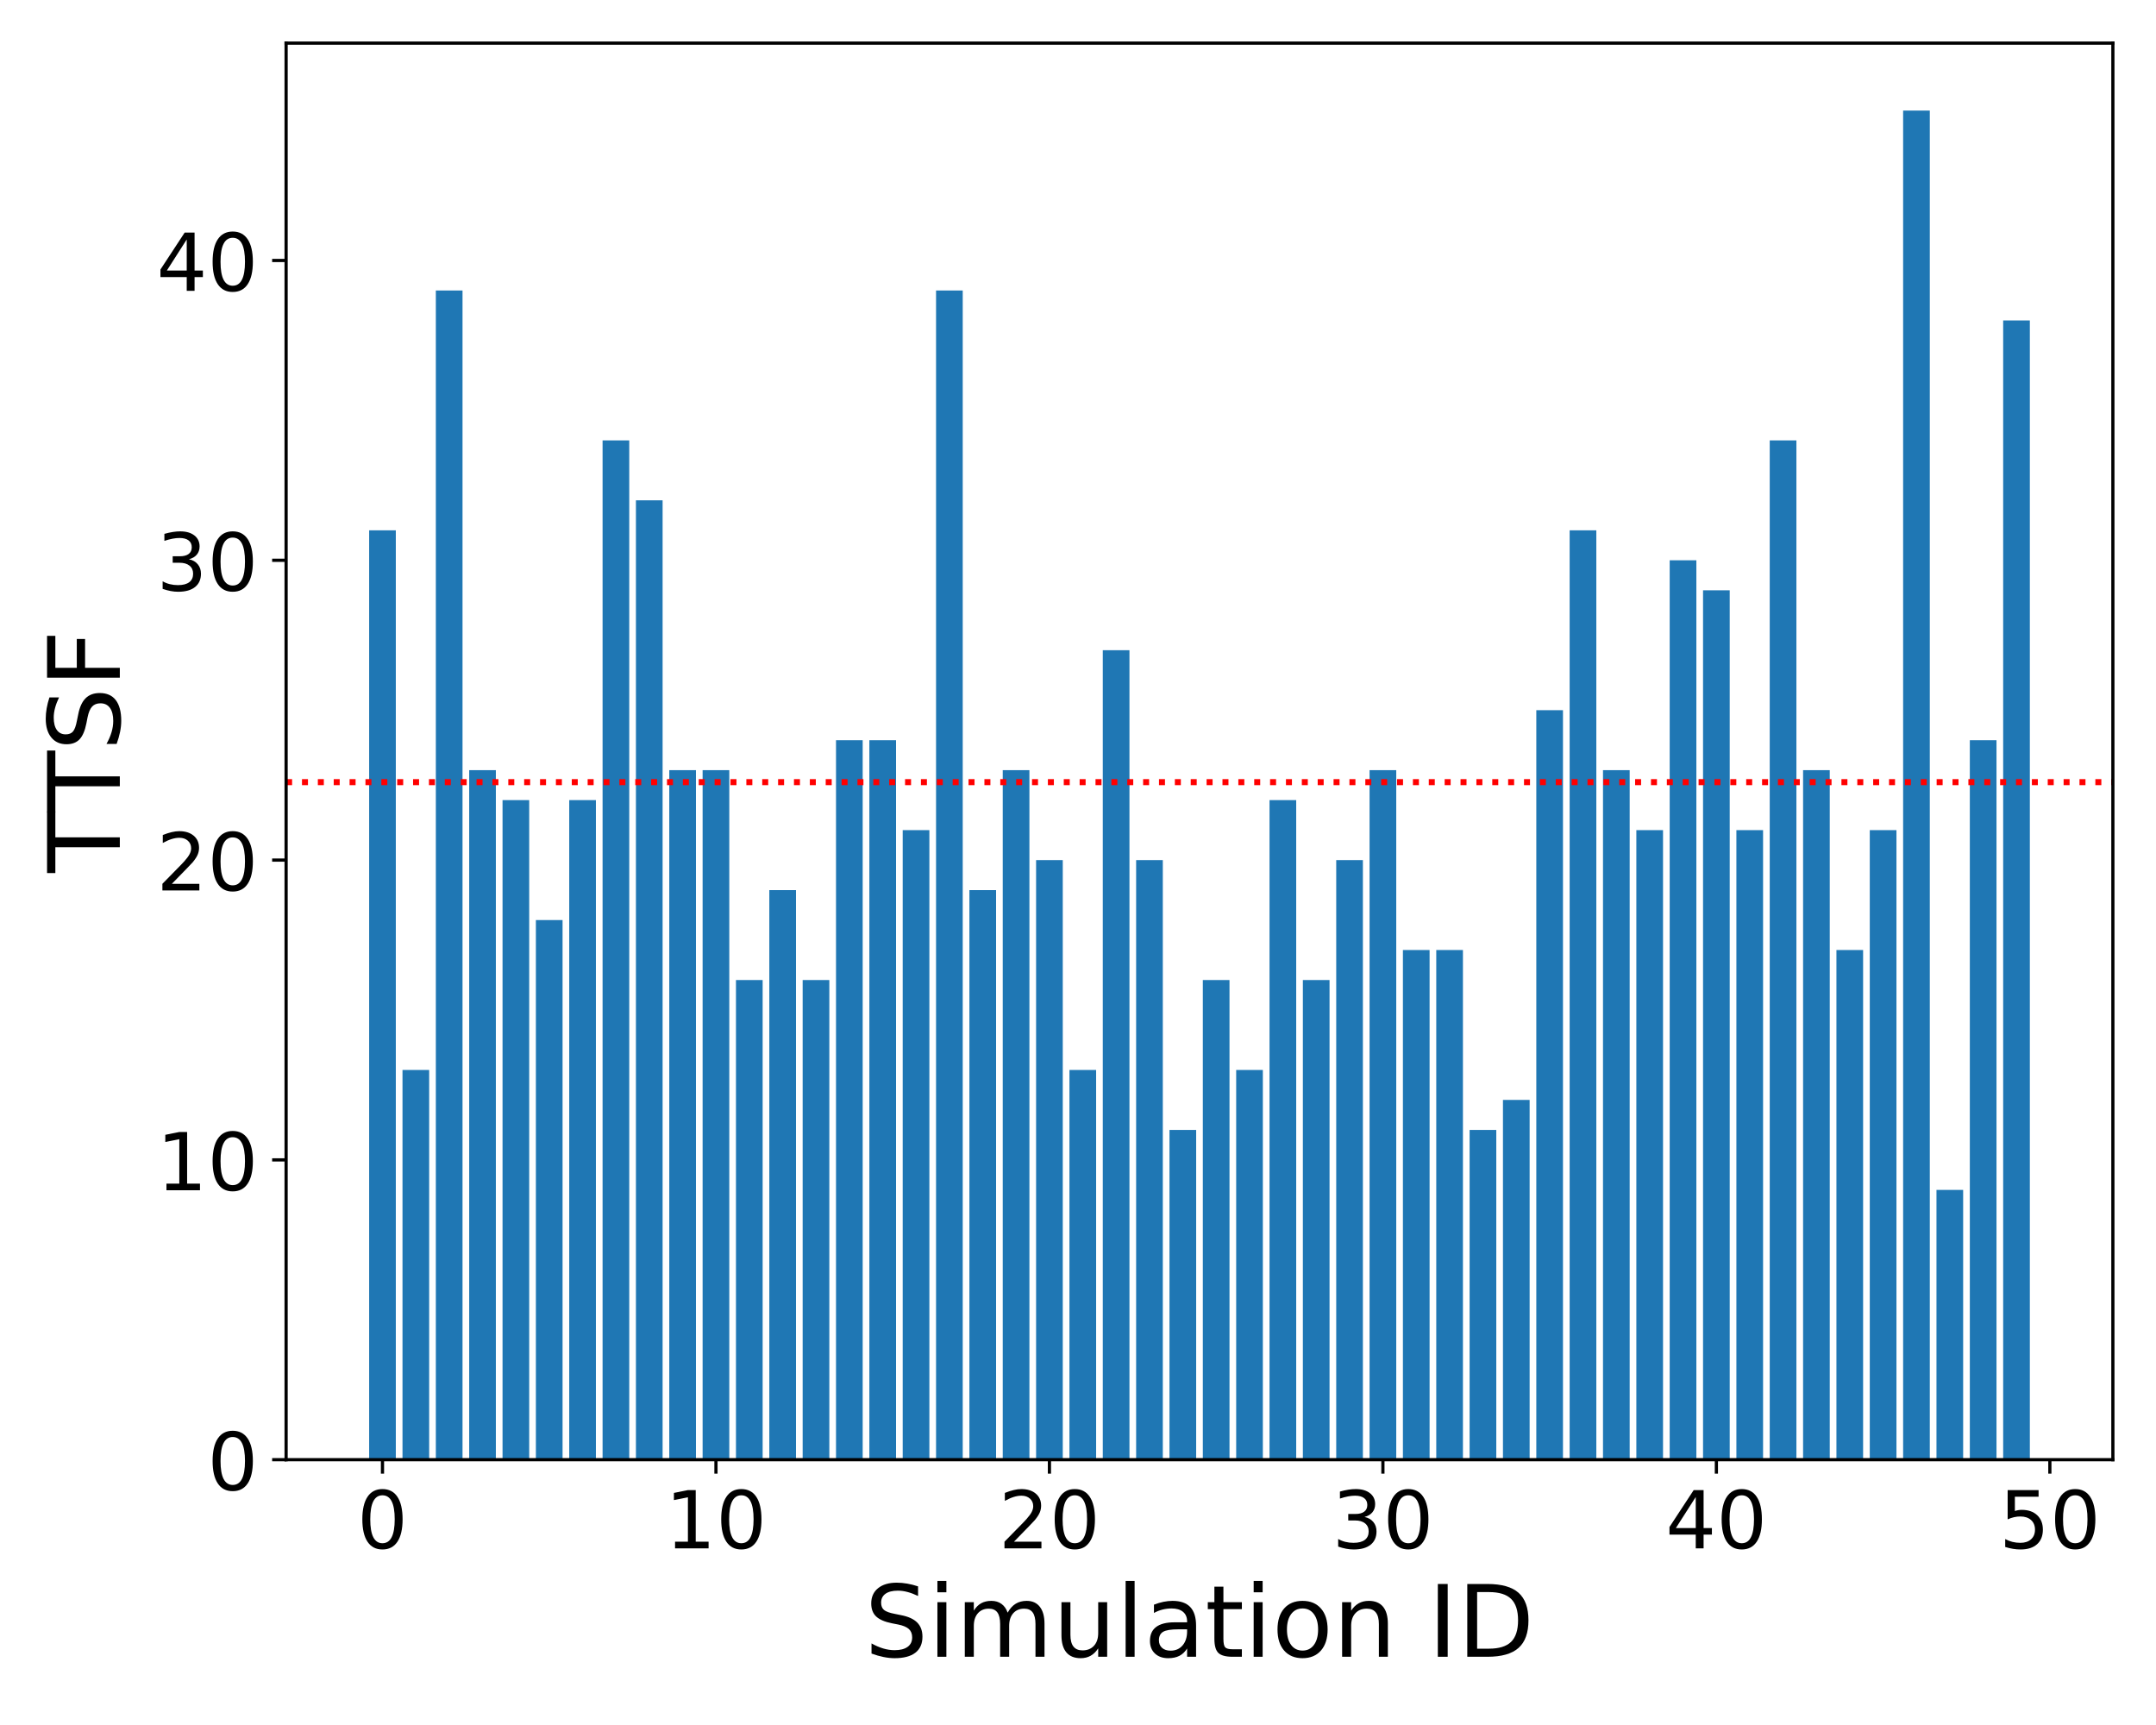 <?xml version="1.0" encoding="utf-8" standalone="no"?>
<!DOCTYPE svg PUBLIC "-//W3C//DTD SVG 1.1//EN"
  "http://www.w3.org/Graphics/SVG/1.1/DTD/svg11.dtd">
<!-- Created with matplotlib (https://matplotlib.org/) -->
<svg height="432pt" version="1.1" viewBox="0 0 540 432" width="540pt" xmlns="http://www.w3.org/2000/svg" xmlns:xlink="http://www.w3.org/1999/xlink">
 <defs>
  <style type="text/css">
*{stroke-linecap:butt;stroke-linejoin:round;}
  </style>
 </defs>
 <g id="figure_1">
  <g id="patch_1">
   <path d="M 0 432 
L 540 432 
L 540 0 
L 0 0 
z
" style="fill:#ffffff;"/>
  </g>
  <g id="axes_1">
   <g id="patch_2">
    <path d="M 71.66 365.56 
L 529.2 365.56 
L 529.2 10.8 
L 71.66 10.8 
z
" style="fill:#ffffff;"/>
   </g>
   <g id="patch_3">
    <path clip-path="url(#p465ca186b0)" d="M 92.457 365.56 
L 99.139 365.56 
L 99.139 132.807 
L 92.457 132.807 
z
" style="fill:#1f77b4;"/>
   </g>
   <g id="patch_4">
    <path clip-path="url(#p465ca186b0)" d="M 100.81 365.56 
L 107.491 365.56 
L 107.491 267.954 
L 100.81 267.954 
z
" style="fill:#1f77b4;"/>
   </g>
   <g id="patch_5">
    <path clip-path="url(#p465ca186b0)" d="M 109.162 365.56 
L 115.844 365.56 
L 115.844 72.742 
L 109.162 72.742 
z
" style="fill:#1f77b4;"/>
   </g>
   <g id="patch_6">
    <path clip-path="url(#p465ca186b0)" d="M 117.514 365.56 
L 124.196 365.56 
L 124.196 192.873 
L 117.514 192.873 
z
" style="fill:#1f77b4;"/>
   </g>
   <g id="patch_7">
    <path clip-path="url(#p465ca186b0)" d="M 125.867 365.56 
L 132.548 365.56 
L 132.548 200.381 
L 125.867 200.381 
z
" style="fill:#1f77b4;"/>
   </g>
   <g id="patch_8">
    <path clip-path="url(#p465ca186b0)" d="M 134.219 365.56 
L 140.901 365.56 
L 140.901 230.413 
L 134.219 230.413 
z
" style="fill:#1f77b4;"/>
   </g>
   <g id="patch_9">
    <path clip-path="url(#p465ca186b0)" d="M 142.571 365.56 
L 149.253 365.56 
L 149.253 200.381 
L 142.571 200.381 
z
" style="fill:#1f77b4;"/>
   </g>
   <g id="patch_10">
    <path clip-path="url(#p465ca186b0)" d="M 150.924 365.56 
L 157.605 365.56 
L 157.605 110.283 
L 150.924 110.283 
z
" style="fill:#1f77b4;"/>
   </g>
   <g id="patch_11">
    <path clip-path="url(#p465ca186b0)" d="M 159.276 365.56 
L 165.958 365.56 
L 165.958 125.299 
L 159.276 125.299 
z
" style="fill:#1f77b4;"/>
   </g>
   <g id="patch_12">
    <path clip-path="url(#p465ca186b0)" d="M 167.628 365.56 
L 174.31 365.56 
L 174.31 192.873 
L 167.628 192.873 
z
" style="fill:#1f77b4;"/>
   </g>
   <g id="patch_13">
    <path clip-path="url(#p465ca186b0)" d="M 175.98 365.56 
L 182.662 365.56 
L 182.662 192.873 
L 175.98 192.873 
z
" style="fill:#1f77b4;"/>
   </g>
   <g id="patch_14">
    <path clip-path="url(#p465ca186b0)" d="M 184.333 365.56 
L 191.015 365.56 
L 191.015 245.43 
L 184.333 245.43 
z
" style="fill:#1f77b4;"/>
   </g>
   <g id="patch_15">
    <path clip-path="url(#p465ca186b0)" d="M 192.685 365.56 
L 199.367 365.56 
L 199.367 222.905 
L 192.685 222.905 
z
" style="fill:#1f77b4;"/>
   </g>
   <g id="patch_16">
    <path clip-path="url(#p465ca186b0)" d="M 201.037 365.56 
L 207.719 365.56 
L 207.719 245.43 
L 201.037 245.43 
z
" style="fill:#1f77b4;"/>
   </g>
   <g id="patch_17">
    <path clip-path="url(#p465ca186b0)" d="M 209.39 365.56 
L 216.072 365.56 
L 216.072 185.364 
L 209.39 185.364 
z
" style="fill:#1f77b4;"/>
   </g>
   <g id="patch_18">
    <path clip-path="url(#p465ca186b0)" d="M 217.742 365.56 
L 224.424 365.56 
L 224.424 185.364 
L 217.742 185.364 
z
" style="fill:#1f77b4;"/>
   </g>
   <g id="patch_19">
    <path clip-path="url(#p465ca186b0)" d="M 226.094 365.56 
L 232.776 365.56 
L 232.776 207.889 
L 226.094 207.889 
z
" style="fill:#1f77b4;"/>
   </g>
   <g id="patch_20">
    <path clip-path="url(#p465ca186b0)" d="M 234.447 365.56 
L 241.129 365.56 
L 241.129 72.742 
L 234.447 72.742 
z
" style="fill:#1f77b4;"/>
   </g>
   <g id="patch_21">
    <path clip-path="url(#p465ca186b0)" d="M 242.799 365.56 
L 249.481 365.56 
L 249.481 222.905 
L 242.799 222.905 
z
" style="fill:#1f77b4;"/>
   </g>
   <g id="patch_22">
    <path clip-path="url(#p465ca186b0)" d="M 251.151 365.56 
L 257.833 365.56 
L 257.833 192.873 
L 251.151 192.873 
z
" style="fill:#1f77b4;"/>
   </g>
   <g id="patch_23">
    <path clip-path="url(#p465ca186b0)" d="M 259.504 365.56 
L 266.185 365.56 
L 266.185 215.397 
L 259.504 215.397 
z
" style="fill:#1f77b4;"/>
   </g>
   <g id="patch_24">
    <path clip-path="url(#p465ca186b0)" d="M 267.856 365.56 
L 274.538 365.56 
L 274.538 267.954 
L 267.856 267.954 
z
" style="fill:#1f77b4;"/>
   </g>
   <g id="patch_25">
    <path clip-path="url(#p465ca186b0)" d="M 276.208 365.56 
L 282.89 365.56 
L 282.89 162.84 
L 276.208 162.84 
z
" style="fill:#1f77b4;"/>
   </g>
   <g id="patch_26">
    <path clip-path="url(#p465ca186b0)" d="M 284.561 365.56 
L 291.242 365.56 
L 291.242 215.397 
L 284.561 215.397 
z
" style="fill:#1f77b4;"/>
   </g>
   <g id="patch_27">
    <path clip-path="url(#p465ca186b0)" d="M 292.913 365.56 
L 299.595 365.56 
L 299.595 282.97 
L 292.913 282.97 
z
" style="fill:#1f77b4;"/>
   </g>
   <g id="patch_28">
    <path clip-path="url(#p465ca186b0)" d="M 301.265 365.56 
L 307.947 365.56 
L 307.947 245.43 
L 301.265 245.43 
z
" style="fill:#1f77b4;"/>
   </g>
   <g id="patch_29">
    <path clip-path="url(#p465ca186b0)" d="M 309.618 365.56 
L 316.299 365.56 
L 316.299 267.954 
L 309.618 267.954 
z
" style="fill:#1f77b4;"/>
   </g>
   <g id="patch_30">
    <path clip-path="url(#p465ca186b0)" d="M 317.97 365.56 
L 324.652 365.56 
L 324.652 200.381 
L 317.97 200.381 
z
" style="fill:#1f77b4;"/>
   </g>
   <g id="patch_31">
    <path clip-path="url(#p465ca186b0)" d="M 326.322 365.56 
L 333.004 365.56 
L 333.004 245.43 
L 326.322 245.43 
z
" style="fill:#1f77b4;"/>
   </g>
   <g id="patch_32">
    <path clip-path="url(#p465ca186b0)" d="M 334.675 365.56 
L 341.356 365.56 
L 341.356 215.397 
L 334.675 215.397 
z
" style="fill:#1f77b4;"/>
   </g>
   <g id="patch_33">
    <path clip-path="url(#p465ca186b0)" d="M 343.027 365.56 
L 349.709 365.56 
L 349.709 192.873 
L 343.027 192.873 
z
" style="fill:#1f77b4;"/>
   </g>
   <g id="patch_34">
    <path clip-path="url(#p465ca186b0)" d="M 351.379 365.56 
L 358.061 365.56 
L 358.061 237.921 
L 351.379 237.921 
z
" style="fill:#1f77b4;"/>
   </g>
   <g id="patch_35">
    <path clip-path="url(#p465ca186b0)" d="M 359.731 365.56 
L 366.413 365.56 
L 366.413 237.921 
L 359.731 237.921 
z
" style="fill:#1f77b4;"/>
   </g>
   <g id="patch_36">
    <path clip-path="url(#p465ca186b0)" d="M 368.084 365.56 
L 374.766 365.56 
L 374.766 282.97 
L 368.084 282.97 
z
" style="fill:#1f77b4;"/>
   </g>
   <g id="patch_37">
    <path clip-path="url(#p465ca186b0)" d="M 376.436 365.56 
L 383.118 365.56 
L 383.118 275.462 
L 376.436 275.462 
z
" style="fill:#1f77b4;"/>
   </g>
   <g id="patch_38">
    <path clip-path="url(#p465ca186b0)" d="M 384.788 365.56 
L 391.47 365.56 
L 391.47 177.856 
L 384.788 177.856 
z
" style="fill:#1f77b4;"/>
   </g>
   <g id="patch_39">
    <path clip-path="url(#p465ca186b0)" d="M 393.141 365.56 
L 399.823 365.56 
L 399.823 132.807 
L 393.141 132.807 
z
" style="fill:#1f77b4;"/>
   </g>
   <g id="patch_40">
    <path clip-path="url(#p465ca186b0)" d="M 401.493 365.56 
L 408.175 365.56 
L 408.175 192.873 
L 401.493 192.873 
z
" style="fill:#1f77b4;"/>
   </g>
   <g id="patch_41">
    <path clip-path="url(#p465ca186b0)" d="M 409.845 365.56 
L 416.527 365.56 
L 416.527 207.889 
L 409.845 207.889 
z
" style="fill:#1f77b4;"/>
   </g>
   <g id="patch_42">
    <path clip-path="url(#p465ca186b0)" d="M 418.198 365.56 
L 424.88 365.56 
L 424.88 140.316 
L 418.198 140.316 
z
" style="fill:#1f77b4;"/>
   </g>
   <g id="patch_43">
    <path clip-path="url(#p465ca186b0)" d="M 426.55 365.56 
L 433.232 365.56 
L 433.232 147.824 
L 426.55 147.824 
z
" style="fill:#1f77b4;"/>
   </g>
   <g id="patch_44">
    <path clip-path="url(#p465ca186b0)" d="M 434.902 365.56 
L 441.584 365.56 
L 441.584 207.889 
L 434.902 207.889 
z
" style="fill:#1f77b4;"/>
   </g>
   <g id="patch_45">
    <path clip-path="url(#p465ca186b0)" d="M 443.255 365.56 
L 449.936 365.56 
L 449.936 110.283 
L 443.255 110.283 
z
" style="fill:#1f77b4;"/>
   </g>
   <g id="patch_46">
    <path clip-path="url(#p465ca186b0)" d="M 451.607 365.56 
L 458.289 365.56 
L 458.289 192.873 
L 451.607 192.873 
z
" style="fill:#1f77b4;"/>
   </g>
   <g id="patch_47">
    <path clip-path="url(#p465ca186b0)" d="M 459.959 365.56 
L 466.641 365.56 
L 466.641 237.921 
L 459.959 237.921 
z
" style="fill:#1f77b4;"/>
   </g>
   <g id="patch_48">
    <path clip-path="url(#p465ca186b0)" d="M 468.312 365.56 
L 474.993 365.56 
L 474.993 207.889 
L 468.312 207.889 
z
" style="fill:#1f77b4;"/>
   </g>
   <g id="patch_49">
    <path clip-path="url(#p465ca186b0)" d="M 476.664 365.56 
L 483.346 365.56 
L 483.346 27.693 
L 476.664 27.693 
z
" style="fill:#1f77b4;"/>
   </g>
   <g id="patch_50">
    <path clip-path="url(#p465ca186b0)" d="M 485.016 365.56 
L 491.698 365.56 
L 491.698 297.987 
L 485.016 297.987 
z
" style="fill:#1f77b4;"/>
   </g>
   <g id="patch_51">
    <path clip-path="url(#p465ca186b0)" d="M 493.369 365.56 
L 500.05 365.56 
L 500.05 185.364 
L 493.369 185.364 
z
" style="fill:#1f77b4;"/>
   </g>
   <g id="patch_52">
    <path clip-path="url(#p465ca186b0)" d="M 501.721 365.56 
L 508.403 365.56 
L 508.403 80.25 
L 501.721 80.25 
z
" style="fill:#1f77b4;"/>
   </g>
   <g id="matplotlib.axis_1">
    <g id="xtick_1">
     <g id="line2d_1">
      <defs>
       <path d="M 0 0 
L 0 3.5 
" id="mf72cc2d0cd" style="stroke:#000000;stroke-width:0.8;"/>
      </defs>
      <g>
       <use style="stroke:#000000;stroke-width:0.8;" x="95.798" xlink:href="#mf72cc2d0cd" y="365.56"/>
      </g>
     </g>
     <g id="text_1">
      <!-- 0 -->
      <defs>
       <path d="M 31.781 66.406 
Q 24.172 66.406 20.328 58.906 
Q 16.5 51.422 16.5 36.375 
Q 16.5 21.391 20.328 13.891 
Q 24.172 6.391 31.781 6.391 
Q 39.453 6.391 43.281 13.891 
Q 47.125 21.391 47.125 36.375 
Q 47.125 51.422 43.281 58.906 
Q 39.453 66.406 31.781 66.406 
z
M 31.781 74.219 
Q 44.047 74.219 50.516 64.516 
Q 56.984 54.828 56.984 36.375 
Q 56.984 17.969 50.516 8.266 
Q 44.047 -1.422 31.781 -1.422 
Q 19.531 -1.422 13.062 8.266 
Q 6.594 17.969 6.594 36.375 
Q 6.594 54.828 13.062 64.516 
Q 19.531 74.219 31.781 74.219 
z
" id="DejaVuSans-48"/>
      </defs>
      <g transform="translate(89.436 387.757)scale(0.2 -0.2)">
       <use xlink:href="#DejaVuSans-48"/>
      </g>
     </g>
    </g>
    <g id="xtick_2">
     <g id="line2d_2">
      <g>
       <use style="stroke:#000000;stroke-width:0.8;" x="179.321" xlink:href="#mf72cc2d0cd" y="365.56"/>
      </g>
     </g>
     <g id="text_2">
      <!-- 10 -->
      <defs>
       <path d="M 12.406 8.297 
L 28.516 8.297 
L 28.516 63.922 
L 10.984 60.406 
L 10.984 69.391 
L 28.422 72.906 
L 38.281 72.906 
L 38.281 8.297 
L 54.391 8.297 
L 54.391 0 
L 12.406 0 
z
" id="DejaVuSans-49"/>
      </defs>
      <g transform="translate(166.596 387.757)scale(0.2 -0.2)">
       <use xlink:href="#DejaVuSans-49"/>
       <use x="63.623" xlink:href="#DejaVuSans-48"/>
      </g>
     </g>
    </g>
    <g id="xtick_3">
     <g id="line2d_3">
      <g>
       <use style="stroke:#000000;stroke-width:0.8;" x="262.845" xlink:href="#mf72cc2d0cd" y="365.56"/>
      </g>
     </g>
     <g id="text_3">
      <!-- 20 -->
      <defs>
       <path d="M 19.188 8.297 
L 53.609 8.297 
L 53.609 0 
L 7.328 0 
L 7.328 8.297 
Q 12.938 14.109 22.625 23.891 
Q 32.328 33.688 34.812 36.531 
Q 39.547 41.844 41.422 45.531 
Q 43.312 49.219 43.312 52.781 
Q 43.312 58.594 39.234 62.25 
Q 35.156 65.922 28.609 65.922 
Q 23.969 65.922 18.812 64.312 
Q 13.672 62.703 7.812 59.422 
L 7.812 69.391 
Q 13.766 71.781 18.938 73 
Q 24.125 74.219 28.422 74.219 
Q 39.75 74.219 46.484 68.547 
Q 53.219 62.891 53.219 53.422 
Q 53.219 48.922 51.531 44.891 
Q 49.859 40.875 45.406 35.406 
Q 44.188 33.984 37.641 27.219 
Q 31.109 20.453 19.188 8.297 
z
" id="DejaVuSans-50"/>
      </defs>
      <g transform="translate(250.12 387.757)scale(0.2 -0.2)">
       <use xlink:href="#DejaVuSans-50"/>
       <use x="63.623" xlink:href="#DejaVuSans-48"/>
      </g>
     </g>
    </g>
    <g id="xtick_4">
     <g id="line2d_4">
      <g>
       <use style="stroke:#000000;stroke-width:0.8;" x="346.368" xlink:href="#mf72cc2d0cd" y="365.56"/>
      </g>
     </g>
     <g id="text_4">
      <!-- 30 -->
      <defs>
       <path d="M 40.578 39.312 
Q 47.656 37.797 51.625 33 
Q 55.609 28.219 55.609 21.188 
Q 55.609 10.406 48.188 4.484 
Q 40.766 -1.422 27.094 -1.422 
Q 22.516 -1.422 17.656 -0.516 
Q 12.797 0.391 7.625 2.203 
L 7.625 11.719 
Q 11.719 9.328 16.594 8.109 
Q 21.484 6.891 26.812 6.891 
Q 36.078 6.891 40.938 10.547 
Q 45.797 14.203 45.797 21.188 
Q 45.797 27.641 41.281 31.266 
Q 36.766 34.906 28.719 34.906 
L 20.219 34.906 
L 20.219 43.016 
L 29.109 43.016 
Q 36.375 43.016 40.234 45.922 
Q 44.094 48.828 44.094 54.297 
Q 44.094 59.906 40.109 62.906 
Q 36.141 65.922 28.719 65.922 
Q 24.656 65.922 20.016 65.031 
Q 15.375 64.156 9.812 62.312 
L 9.812 71.094 
Q 15.438 72.656 20.344 73.438 
Q 25.25 74.219 29.594 74.219 
Q 40.828 74.219 47.359 69.109 
Q 53.906 64.016 53.906 55.328 
Q 53.906 49.266 50.438 45.094 
Q 46.969 40.922 40.578 39.312 
z
" id="DejaVuSans-51"/>
      </defs>
      <g transform="translate(333.643 387.757)scale(0.2 -0.2)">
       <use xlink:href="#DejaVuSans-51"/>
       <use x="63.623" xlink:href="#DejaVuSans-48"/>
      </g>
     </g>
    </g>
    <g id="xtick_5">
     <g id="line2d_5">
      <g>
       <use style="stroke:#000000;stroke-width:0.8;" x="429.891" xlink:href="#mf72cc2d0cd" y="365.56"/>
      </g>
     </g>
     <g id="text_5">
      <!-- 40 -->
      <defs>
       <path d="M 37.797 64.312 
L 12.891 25.391 
L 37.797 25.391 
z
M 35.203 72.906 
L 47.609 72.906 
L 47.609 25.391 
L 58.016 25.391 
L 58.016 17.188 
L 47.609 17.188 
L 47.609 0 
L 37.797 0 
L 37.797 17.188 
L 4.891 17.188 
L 4.891 26.703 
z
" id="DejaVuSans-52"/>
      </defs>
      <g transform="translate(417.166 387.757)scale(0.2 -0.2)">
       <use xlink:href="#DejaVuSans-52"/>
       <use x="63.623" xlink:href="#DejaVuSans-48"/>
      </g>
     </g>
    </g>
    <g id="xtick_6">
     <g id="line2d_6">
      <g>
       <use style="stroke:#000000;stroke-width:0.8;" x="513.414" xlink:href="#mf72cc2d0cd" y="365.56"/>
      </g>
     </g>
     <g id="text_6">
      <!-- 50 -->
      <defs>
       <path d="M 10.797 72.906 
L 49.516 72.906 
L 49.516 64.594 
L 19.828 64.594 
L 19.828 46.734 
Q 21.969 47.469 24.109 47.828 
Q 26.266 48.188 28.422 48.188 
Q 40.625 48.188 47.75 41.5 
Q 54.891 34.812 54.891 23.391 
Q 54.891 11.625 47.562 5.094 
Q 40.234 -1.422 26.906 -1.422 
Q 22.312 -1.422 17.547 -0.641 
Q 12.797 0.141 7.719 1.703 
L 7.719 11.625 
Q 12.109 9.234 16.797 8.062 
Q 21.484 6.891 26.703 6.891 
Q 35.156 6.891 40.078 11.328 
Q 45.016 15.766 45.016 23.391 
Q 45.016 31 40.078 35.438 
Q 35.156 39.891 26.703 39.891 
Q 22.75 39.891 18.812 39.016 
Q 14.891 38.141 10.797 36.281 
z
" id="DejaVuSans-53"/>
      </defs>
      <g transform="translate(500.689 387.757)scale(0.2 -0.2)">
       <use xlink:href="#DejaVuSans-53"/>
       <use x="63.623" xlink:href="#DejaVuSans-48"/>
      </g>
     </g>
    </g>
    <g id="text_7">
     <!-- Simulation ID -->
     <defs>
      <path d="M 53.516 70.516 
L 53.516 60.891 
Q 47.906 63.578 42.922 64.891 
Q 37.938 66.219 33.297 66.219 
Q 25.25 66.219 20.875 63.094 
Q 16.5 59.969 16.5 54.203 
Q 16.5 49.359 19.406 46.891 
Q 22.312 44.438 30.422 42.922 
L 36.375 41.703 
Q 47.406 39.594 52.656 34.297 
Q 57.906 29 57.906 20.125 
Q 57.906 9.516 50.797 4.047 
Q 43.703 -1.422 29.984 -1.422 
Q 24.812 -1.422 18.969 -0.25 
Q 13.141 0.922 6.891 3.219 
L 6.891 13.375 
Q 12.891 10.016 18.656 8.297 
Q 24.422 6.594 29.984 6.594 
Q 38.422 6.594 43.016 9.906 
Q 47.609 13.234 47.609 19.391 
Q 47.609 24.75 44.312 27.781 
Q 41.016 30.812 33.5 32.328 
L 27.484 33.5 
Q 16.453 35.688 11.516 40.375 
Q 6.594 45.062 6.594 53.422 
Q 6.594 63.094 13.406 68.656 
Q 20.219 74.219 32.172 74.219 
Q 37.312 74.219 42.625 73.281 
Q 47.953 72.359 53.516 70.516 
z
" id="DejaVuSans-83"/>
      <path d="M 9.422 54.688 
L 18.406 54.688 
L 18.406 0 
L 9.422 0 
z
M 9.422 75.984 
L 18.406 75.984 
L 18.406 64.594 
L 9.422 64.594 
z
" id="DejaVuSans-105"/>
      <path d="M 52 44.188 
Q 55.375 50.25 60.062 53.125 
Q 64.75 56 71.094 56 
Q 79.641 56 84.281 50.016 
Q 88.922 44.047 88.922 33.016 
L 88.922 0 
L 79.891 0 
L 79.891 32.719 
Q 79.891 40.578 77.094 44.375 
Q 74.312 48.188 68.609 48.188 
Q 61.625 48.188 57.562 43.547 
Q 53.516 38.922 53.516 30.906 
L 53.516 0 
L 44.484 0 
L 44.484 32.719 
Q 44.484 40.625 41.703 44.406 
Q 38.922 48.188 33.109 48.188 
Q 26.219 48.188 22.156 43.531 
Q 18.109 38.875 18.109 30.906 
L 18.109 0 
L 9.078 0 
L 9.078 54.688 
L 18.109 54.688 
L 18.109 46.188 
Q 21.188 51.219 25.484 53.609 
Q 29.781 56 35.688 56 
Q 41.656 56 45.828 52.969 
Q 50 49.953 52 44.188 
z
" id="DejaVuSans-109"/>
      <path d="M 8.5 21.578 
L 8.5 54.688 
L 17.484 54.688 
L 17.484 21.922 
Q 17.484 14.156 20.5 10.266 
Q 23.531 6.391 29.594 6.391 
Q 36.859 6.391 41.078 11.031 
Q 45.312 15.672 45.312 23.688 
L 45.312 54.688 
L 54.297 54.688 
L 54.297 0 
L 45.312 0 
L 45.312 8.406 
Q 42.047 3.422 37.719 1 
Q 33.406 -1.422 27.688 -1.422 
Q 18.266 -1.422 13.375 4.438 
Q 8.5 10.297 8.5 21.578 
z
M 31.109 56 
z
" id="DejaVuSans-117"/>
      <path d="M 9.422 75.984 
L 18.406 75.984 
L 18.406 0 
L 9.422 0 
z
" id="DejaVuSans-108"/>
      <path d="M 34.281 27.484 
Q 23.391 27.484 19.188 25 
Q 14.984 22.516 14.984 16.5 
Q 14.984 11.719 18.141 8.906 
Q 21.297 6.109 26.703 6.109 
Q 34.188 6.109 38.703 11.406 
Q 43.219 16.703 43.219 25.484 
L 43.219 27.484 
z
M 52.203 31.203 
L 52.203 0 
L 43.219 0 
L 43.219 8.297 
Q 40.141 3.328 35.547 0.953 
Q 30.953 -1.422 24.312 -1.422 
Q 15.922 -1.422 10.953 3.297 
Q 6 8.016 6 15.922 
Q 6 25.141 12.172 29.828 
Q 18.359 34.516 30.609 34.516 
L 43.219 34.516 
L 43.219 35.406 
Q 43.219 41.609 39.141 45 
Q 35.062 48.391 27.688 48.391 
Q 23 48.391 18.547 47.266 
Q 14.109 46.141 10.016 43.891 
L 10.016 52.203 
Q 14.938 54.109 19.578 55.047 
Q 24.219 56 28.609 56 
Q 40.484 56 46.344 49.844 
Q 52.203 43.703 52.203 31.203 
z
" id="DejaVuSans-97"/>
      <path d="M 18.312 70.219 
L 18.312 54.688 
L 36.812 54.688 
L 36.812 47.703 
L 18.312 47.703 
L 18.312 18.016 
Q 18.312 11.328 20.141 9.422 
Q 21.969 7.516 27.594 7.516 
L 36.812 7.516 
L 36.812 0 
L 27.594 0 
Q 17.188 0 13.234 3.875 
Q 9.281 7.766 9.281 18.016 
L 9.281 47.703 
L 2.688 47.703 
L 2.688 54.688 
L 9.281 54.688 
L 9.281 70.219 
z
" id="DejaVuSans-116"/>
      <path d="M 30.609 48.391 
Q 23.391 48.391 19.188 42.75 
Q 14.984 37.109 14.984 27.297 
Q 14.984 17.484 19.156 11.844 
Q 23.344 6.203 30.609 6.203 
Q 37.797 6.203 41.984 11.859 
Q 46.188 17.531 46.188 27.297 
Q 46.188 37.016 41.984 42.703 
Q 37.797 48.391 30.609 48.391 
z
M 30.609 56 
Q 42.328 56 49.016 48.375 
Q 55.719 40.766 55.719 27.297 
Q 55.719 13.875 49.016 6.219 
Q 42.328 -1.422 30.609 -1.422 
Q 18.844 -1.422 12.172 6.219 
Q 5.516 13.875 5.516 27.297 
Q 5.516 40.766 12.172 48.375 
Q 18.844 56 30.609 56 
z
" id="DejaVuSans-111"/>
      <path d="M 54.891 33.016 
L 54.891 0 
L 45.906 0 
L 45.906 32.719 
Q 45.906 40.484 42.875 44.328 
Q 39.844 48.188 33.797 48.188 
Q 26.516 48.188 22.312 43.547 
Q 18.109 38.922 18.109 30.906 
L 18.109 0 
L 9.078 0 
L 9.078 54.688 
L 18.109 54.688 
L 18.109 46.188 
Q 21.344 51.125 25.703 53.562 
Q 30.078 56 35.797 56 
Q 45.219 56 50.047 50.172 
Q 54.891 44.344 54.891 33.016 
z
" id="DejaVuSans-110"/>
      <path id="DejaVuSans-32"/>
      <path d="M 9.812 72.906 
L 19.672 72.906 
L 19.672 0 
L 9.812 0 
z
" id="DejaVuSans-73"/>
      <path d="M 19.672 64.797 
L 19.672 8.109 
L 31.594 8.109 
Q 46.688 8.109 53.688 14.938 
Q 60.688 21.781 60.688 36.531 
Q 60.688 51.172 53.688 57.984 
Q 46.688 64.797 31.594 64.797 
z
M 9.812 72.906 
L 30.078 72.906 
Q 51.266 72.906 61.172 64.094 
Q 71.094 55.281 71.094 36.531 
Q 71.094 17.672 61.125 8.828 
Q 51.172 0 30.078 0 
L 9.812 0 
z
" id="DejaVuSans-68"/>
     </defs>
     <g transform="translate(216.563 414.912)scale(0.25 -0.25)">
      <use xlink:href="#DejaVuSans-83"/>
      <use x="63.477" xlink:href="#DejaVuSans-105"/>
      <use x="91.26" xlink:href="#DejaVuSans-109"/>
      <use x="188.672" xlink:href="#DejaVuSans-117"/>
      <use x="252.051" xlink:href="#DejaVuSans-108"/>
      <use x="279.834" xlink:href="#DejaVuSans-97"/>
      <use x="341.113" xlink:href="#DejaVuSans-116"/>
      <use x="380.322" xlink:href="#DejaVuSans-105"/>
      <use x="408.105" xlink:href="#DejaVuSans-111"/>
      <use x="469.287" xlink:href="#DejaVuSans-110"/>
      <use x="532.666" xlink:href="#DejaVuSans-32"/>
      <use x="564.453" xlink:href="#DejaVuSans-73"/>
      <use x="593.945" xlink:href="#DejaVuSans-68"/>
     </g>
    </g>
   </g>
   <g id="matplotlib.axis_2">
    <g id="ytick_1">
     <g id="line2d_7">
      <defs>
       <path d="M 0 0 
L -3.5 0 
" id="m17c8f89551" style="stroke:#000000;stroke-width:0.8;"/>
      </defs>
      <g>
       <use style="stroke:#000000;stroke-width:0.8;" x="71.66" xlink:href="#m17c8f89551" y="365.56"/>
      </g>
     </g>
     <g id="text_8">
      <!-- 0 -->
      <g transform="translate(51.935 373.158)scale(0.2 -0.2)">
       <use xlink:href="#DejaVuSans-48"/>
      </g>
     </g>
    </g>
    <g id="ytick_2">
     <g id="line2d_8">
      <g>
       <use style="stroke:#000000;stroke-width:0.8;" x="71.66" xlink:href="#m17c8f89551" y="290.479"/>
      </g>
     </g>
     <g id="text_9">
      <!-- 10 -->
      <g transform="translate(39.21 298.077)scale(0.2 -0.2)">
       <use xlink:href="#DejaVuSans-49"/>
       <use x="63.623" xlink:href="#DejaVuSans-48"/>
      </g>
     </g>
    </g>
    <g id="ytick_3">
     <g id="line2d_9">
      <g>
       <use style="stroke:#000000;stroke-width:0.8;" x="71.66" xlink:href="#m17c8f89551" y="215.397"/>
      </g>
     </g>
     <g id="text_10">
      <!-- 20 -->
      <g transform="translate(39.21 222.995)scale(0.2 -0.2)">
       <use xlink:href="#DejaVuSans-50"/>
       <use x="63.623" xlink:href="#DejaVuSans-48"/>
      </g>
     </g>
    </g>
    <g id="ytick_4">
     <g id="line2d_10">
      <g>
       <use style="stroke:#000000;stroke-width:0.8;" x="71.66" xlink:href="#m17c8f89551" y="140.316"/>
      </g>
     </g>
     <g id="text_11">
      <!-- 30 -->
      <g transform="translate(39.21 147.914)scale(0.2 -0.2)">
       <use xlink:href="#DejaVuSans-51"/>
       <use x="63.623" xlink:href="#DejaVuSans-48"/>
      </g>
     </g>
    </g>
    <g id="ytick_5">
     <g id="line2d_11">
      <g>
       <use style="stroke:#000000;stroke-width:0.8;" x="71.66" xlink:href="#m17c8f89551" y="65.234"/>
      </g>
     </g>
     <g id="text_12">
      <!-- 40 -->
      <g transform="translate(39.21 72.833)scale(0.2 -0.2)">
       <use xlink:href="#DejaVuSans-52"/>
       <use x="63.623" xlink:href="#DejaVuSans-48"/>
      </g>
     </g>
    </g>
    <g id="text_13">
     <!-- TTSF -->
     <defs>
      <path d="M -0.297 72.906 
L 61.375 72.906 
L 61.375 64.594 
L 35.5 64.594 
L 35.5 0 
L 25.594 0 
L 25.594 64.594 
L -0.297 64.594 
z
" id="DejaVuSans-84"/>
      <path d="M 9.812 72.906 
L 51.703 72.906 
L 51.703 64.594 
L 19.672 64.594 
L 19.672 43.109 
L 48.578 43.109 
L 48.578 34.812 
L 19.672 34.812 
L 19.672 0 
L 9.812 0 
z
" id="DejaVuSans-70"/>
     </defs>
     <g transform="translate(30.011 218.573)rotate(-90)scale(0.25 -0.25)">
      <use xlink:href="#DejaVuSans-84"/>
      <use x="61.068" xlink:href="#DejaVuSans-84"/>
      <use x="122.152" xlink:href="#DejaVuSans-83"/>
      <use x="185.629" xlink:href="#DejaVuSans-70"/>
     </g>
    </g>
   </g>
   <g id="line2d_12">
    <path clip-path="url(#p465ca186b0)" d="M 71.66 195.876 
L 529.2 195.876 
" style="fill:none;stroke:#ff0000;stroke-dasharray:1.5,2.475;stroke-dashoffset:0;stroke-width:1.5;"/>
   </g>
   <g id="patch_53">
    <path d="M 71.66 365.56 
L 71.66 10.8 
" style="fill:none;stroke:#000000;stroke-linecap:square;stroke-linejoin:miter;stroke-width:0.8;"/>
   </g>
   <g id="patch_54">
    <path d="M 529.2 365.56 
L 529.2 10.8 
" style="fill:none;stroke:#000000;stroke-linecap:square;stroke-linejoin:miter;stroke-width:0.8;"/>
   </g>
   <g id="patch_55">
    <path d="M 71.66 365.56 
L 529.2 365.56 
" style="fill:none;stroke:#000000;stroke-linecap:square;stroke-linejoin:miter;stroke-width:0.8;"/>
   </g>
   <g id="patch_56">
    <path d="M 71.66 10.8 
L 529.2 10.8 
" style="fill:none;stroke:#000000;stroke-linecap:square;stroke-linejoin:miter;stroke-width:0.8;"/>
   </g>
  </g>
 </g>
 <defs>
  <clipPath id="p465ca186b0">
   <rect height="354.76" width="457.54" x="71.66" y="10.8"/>
  </clipPath>
 </defs>
</svg>
